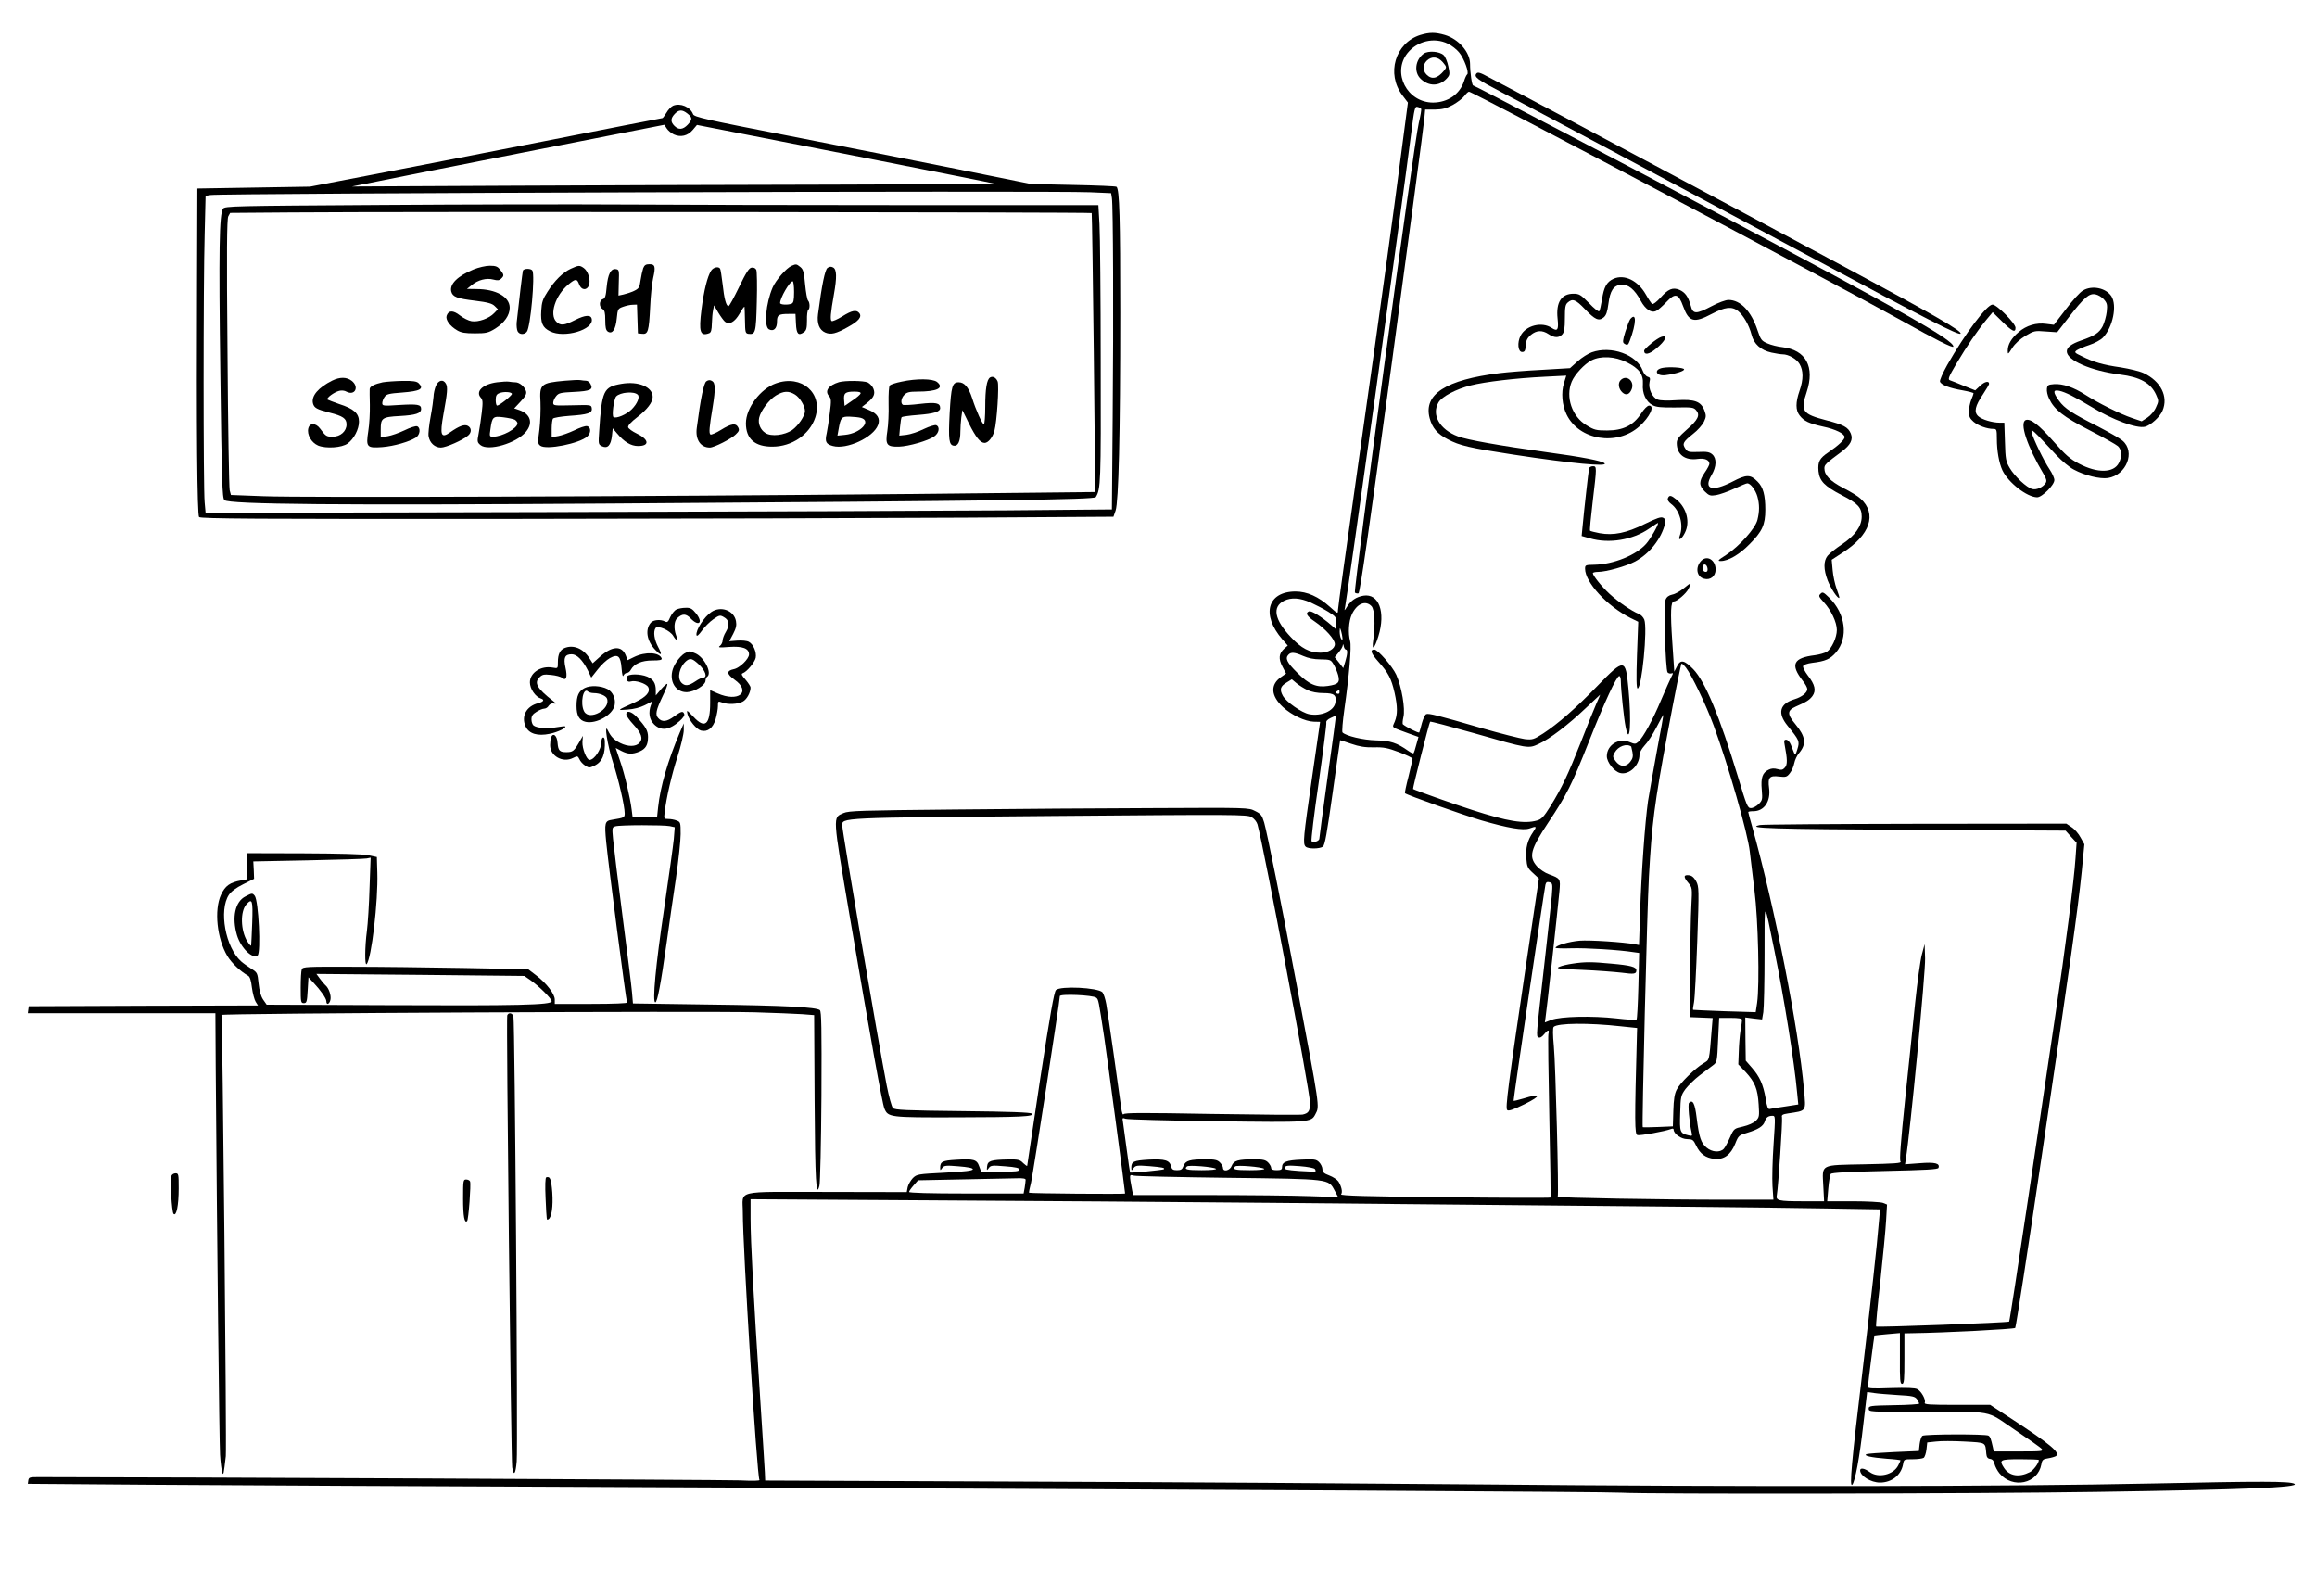 <?xml version="1.0" standalone="no"?>
<!DOCTYPE svg PUBLIC "-//W3C//DTD SVG 20010904//EN"
 "http://www.w3.org/TR/2001/REC-SVG-20010904/DTD/svg10.dtd">
<svg version="1.0" xmlns="http://www.w3.org/2000/svg"
 width="1491pt" height="1027pt" viewBox="0 0 1491 1027"
 preserveAspectRatio="xMidYMid meet">

<g transform="translate(0,1027) scale(0.1,-0.1)"
fill="#000000" stroke="none">
<path d="M9140 10045 c-162 -51 -221 -250 -115 -389 l35 -46 -45 -342 c-52
-400 -109 -816 -280 -2021 -69 -483 -125 -889 -125 -903 0 -25 -2 -24 -51 20
-74 67 -148 100 -223 100 -181 -1 -221 -150 -84 -308 l35 -40 -23 -20 c-35
-32 -38 -65 -11 -116 l23 -44 -30 -21 c-73 -49 -69 -122 10 -195 55 -51 142
-92 198 -94 l41 -1 -52 -360 c-56 -386 -60 -424 -41 -443 16 -16 90 -15 111 0
13 10 26 86 63 348 26 184 47 336 48 337 0 1 33 -10 71 -23 52 -18 89 -24 146
-23 63 2 90 -4 162 -31 48 -18 87 -37 87 -42 0 -5 -12 -56 -26 -114 -15 -57
-25 -106 -23 -108 12 -12 380 -142 492 -175 173 -50 267 -66 309 -52 47 17 49
14 23 -24 -36 -53 -48 -100 -43 -168 4 -54 8 -63 43 -95 l38 -35 -77 -516
c-123 -830 -140 -961 -127 -974 8 -8 36 1 112 38 111 55 107 72 -9 36 -34 -10
-62 -17 -62 -14 0 22 196 1348 205 1390 4 16 10 20 26 16 20 -6 21 -10 15 -87
-4 -45 -25 -238 -47 -431 -55 -485 -54 -471 -39 -480 9 -5 21 1 35 18 26 33
37 34 29 3 -3 -13 0 -254 6 -536 6 -281 10 -514 7 -516 -3 -3 -309 -2 -681 2
-505 5 -673 10 -666 19 11 13 3 50 -17 82 -8 12 -35 30 -59 39 -35 13 -44 22
-44 40 0 13 -10 34 -21 45 -19 19 -30 21 -114 17 -97 -4 -125 -15 -125 -49 0
-15 -7 -19 -35 -19 -24 0 -35 5 -35 15 0 8 -9 24 -20 35 -16 16 -33 20 -89 20
-104 0 -132 -8 -145 -42 -11 -31 -56 -41 -56 -13 0 8 -9 24 -20 35 -16 16 -33
20 -89 20 -104 0 -132 -8 -145 -42 -8 -23 -16 -28 -42 -28 -26 0 -33 5 -38 25
-10 39 -39 48 -144 43 -98 -6 -112 -12 -112 -53 1 -19 1 -20 15 -1 13 17 23
18 102 12 83 -7 102 -11 92 -20 -5 -5 -213 -25 -217 -21 -1 1 -11 69 -22 151
-11 82 -22 161 -24 176 -5 25 -3 26 17 19 13 -5 276 -12 585 -16 610 -8 609
-8 637 46 27 52 31 27 -125 854 -95 505 -185 951 -205 1022 -14 46 -21 56 -58
74 -42 22 -44 22 -647 19 -333 -1 -911 -5 -1285 -9 -604 -6 -684 -8 -717 -23
-70 -31 -72 -4 41 -670 134 -785 208 -1196 222 -1231 24 -57 33 -58 462 -57
414 1 506 5 487 24 -8 8 -148 13 -445 16 -368 4 -437 7 -449 20 -8 8 -26 74
-40 145 -53 273 -286 1637 -286 1672 0 52 -35 51 1335 62 1203 10 1270 10
1299 -7 17 -10 33 -30 38 -47 42 -152 338 -1719 338 -1791 0 -53 -8 -67 -47
-76 -12 -3 -275 -1 -584 4 -446 8 -563 8 -569 -2 -5 -7 -11 10 -15 41 -19 144
-86 611 -96 667 -6 35 -18 69 -25 77 -31 30 -271 42 -299 14 -12 -12 -38 -160
-101 -569 -46 -304 -84 -557 -84 -561 0 -5 -11 3 -25 16 -21 22 -32 25 -97 24
-112 -2 -132 -9 -136 -44 -3 -28 -2 -29 11 -11 12 17 22 18 105 11 69 -5 92
-11 92 -21 0 -11 -24 -14 -123 -14 l-123 0 -13 35 c-15 44 -36 49 -148 42 -88
-5 -103 -12 -103 -51 0 -19 1 -19 13 -2 12 16 23 18 105 11 62 -5 92 -11 92
-19 0 -9 -50 -15 -180 -22 -175 -9 -180 -10 -206 -35 -14 -15 -29 -41 -33 -58
l-6 -32 -517 1 c-601 0 -538 16 -538 -132 0 -228 91 -1696 107 -1721 4 -6 -40
-7 -128 -3 -96 4 -3681 21 -4514 21 -54 0 -60 -2 -63 -21 l-3 -22 793 -6 c436
-3 1893 -11 3238 -16 3740 -16 6125 -29 6225 -35 158 -10 2313 -7 3055 5 958
14 1314 29 1275 52 -29 17 -210 17 -910 2 -948 -20 -2648 -22 -4330 -6 -671 6
-1981 15 -2910 18 l-1691 7 -2 51 c-1 28 -16 256 -32 506 -41 622 -60 982 -60
1129 l0 124 1143 -7 c628 -3 1621 -11 2207 -16 2592 -24 3207 -30 3552 -36
l366 -6 -5 -57 c-16 -192 -52 -513 -108 -986 -70 -581 -85 -747 -66 -729 18
17 48 176 72 393 l24 203 45 -6 c25 -4 94 -9 153 -13 94 -5 110 -9 123 -27 7
-11 14 -24 14 -28 0 -4 -73 -9 -162 -10 -155 -3 -163 -4 -163 -23 0 -20 7 -20
325 -20 496 0 422 14 613 -114 89 -60 169 -116 176 -125 12 -15 -1 -16 -148
-16 l-161 0 -6 28 c-12 54 -17 67 -28 74 -16 11 -408 10 -425 -1 -7 -5 -15
-29 -18 -53 l-5 -45 -160 -7 c-88 -4 -167 -10 -176 -13 -25 -10 28 -22 131
-30 48 -3 87 -8 87 -10 0 -2 -7 -17 -15 -33 -31 -61 -129 -83 -184 -42 -33 24
-61 29 -61 10 1 -36 69 -78 128 -78 75 0 135 47 148 116 6 34 6 34 63 34 31 0
62 4 70 9 7 5 15 29 18 54 l5 45 56 6 c30 4 113 4 184 0 141 -8 133 -3 140
-79 2 -22 9 -31 25 -33 15 -2 24 -13 28 -33 4 -16 18 -43 32 -60 85 -101 246
-67 269 57 5 30 11 35 44 40 20 3 43 10 50 14 32 20 -35 76 -284 239 l-139 91
-213 0 c-180 0 -213 2 -208 14 8 20 -22 73 -48 87 -15 8 -67 10 -170 7 -107
-4 -148 -3 -148 6 0 19 40 329 42 332 2 1 39 5 84 9 l80 7 0 -163 c-1 -139 1
-164 14 -164 13 0 15 25 15 163 l0 162 50 1 c212 3 656 26 663 34 5 6 82 505
171 1109 184 1242 231 1575 257 1827 l17 176 -24 43 c-13 25 -39 55 -58 67
l-34 23 -971 -1 c-534 -1 -984 -4 -1001 -8 -96 -21 70 -26 988 -31 l979 -5 35
-39 36 -39 -7 -99 c-9 -140 -65 -578 -131 -1018 -30 -206 -108 -731 -173
-1167 -65 -436 -120 -794 -123 -797 -6 -7 -850 -38 -856 -32 -3 3 9 134 27
291 17 158 34 334 37 391 l6 103 -27 11 c-15 5 -102 10 -193 10 l-165 0 7 82
c4 46 11 88 16 94 6 8 118 14 349 19 265 6 340 10 344 20 11 29 -21 38 -120
30 l-95 -7 5 34 c27 162 127 1200 124 1291 l-3 92 -18 -68 c-10 -38 -29 -177
-43 -310 -13 -133 -43 -415 -65 -626 -28 -270 -37 -387 -29 -396 8 -10 -38
-13 -231 -17 -292 -6 -273 4 -266 -141 l5 -97 -131 0 c-167 0 -181 4 -173 42
9 46 38 480 33 499 -4 14 4 19 37 24 124 19 117 9 105 151 -36 404 -188 1173
-334 1695 -14 49 -25 90 -25 93 0 4 15 6 33 6 70 0 113 64 101 150 -9 67 3 81
65 73 43 -5 50 -3 69 22 12 15 24 43 28 64 4 20 17 49 30 64 50 59 44 106 -22
186 -55 66 -54 89 1 114 71 31 88 42 108 68 25 35 17 73 -30 133 -19 25 -33
52 -30 60 3 8 27 17 59 21 85 10 115 24 152 66 82 96 63 250 -44 354 -36 35
-42 38 -55 24 -14 -13 -11 -19 21 -54 47 -51 84 -129 84 -179 0 -48 -33 -119
-64 -140 -13 -8 -48 -18 -77 -22 -140 -17 -160 -60 -78 -165 16 -20 29 -44 29
-53 0 -23 -35 -51 -81 -65 -97 -29 -113 -89 -46 -171 76 -94 79 -100 63 -151
-11 -37 -15 -41 -21 -24 -4 11 -14 35 -21 53 -7 18 -20 32 -30 32 -13 0 -15
-6 -10 -32 18 -94 19 -128 2 -147 -14 -16 -23 -17 -48 -10 -21 6 -40 5 -57 -4
-40 -19 -51 -53 -44 -129 5 -62 4 -68 -20 -92 -14 -14 -37 -26 -50 -26 -21 0
-27 14 -84 204 -118 389 -210 610 -287 690 -58 59 -82 64 -104 19 l-18 -35
-13 194 c-13 191 -10 258 11 258 19 0 78 50 93 80 23 44 19 45 -28 6 -24 -20
-58 -39 -76 -42 -22 -5 -36 -15 -43 -33 -13 -33 -1 -450 13 -468 6 -6 17 -9
25 -6 12 4 12 1 -1 -23 -8 -16 -38 -83 -66 -149 -53 -127 -114 -238 -146 -268
-18 -16 -23 -16 -57 -2 -69 29 -146 -19 -146 -91 0 -39 47 -98 85 -108 58 -15
125 48 125 117 0 14 14 39 33 60 19 19 53 71 76 116 23 45 43 81 45 81 1 0
-17 -102 -41 -227 -23 -126 -49 -273 -58 -328 -19 -134 -43 -462 -51 -718 l-7
-208 -26 5 c-74 14 -292 28 -356 23 -69 -6 -155 -31 -155 -46 0 -3 46 -5 102
-3 93 3 306 -10 400 -25 l36 -5 -5 -212 c-3 -116 -8 -214 -12 -217 -3 -4 -62
0 -131 8 -153 17 -357 13 -417 -10 l-42 -16 4 27 c6 30 80 708 90 818 7 79 7
81 -67 108 -26 9 -61 33 -78 52 -54 62 -42 107 73 281 119 178 152 244 262
522 99 251 178 421 195 421 6 0 10 -15 10 -32 1 -61 20 -243 31 -296 27 -131
39 28 18 248 -18 194 -26 195 -197 19 -142 -147 -256 -246 -352 -309 -61 -39
-68 -41 -118 -36 -29 4 -153 35 -275 70 -293 85 -342 97 -359 91 -8 -3 -20
-29 -28 -58 -7 -29 -15 -55 -17 -60 -4 -6 -82 33 -105 52 -4 3 -2 25 3 47 13
52 -11 194 -46 272 -25 54 -118 162 -141 162 -30 0 -22 -24 26 -78 64 -71 83
-108 104 -199 20 -90 20 -140 1 -187 -17 -41 -28 -32 91 -76 l62 -22 -14 -50
c-7 -28 -15 -52 -18 -55 -3 -3 -17 4 -33 15 -75 53 -116 66 -208 68 -83 2
-193 28 -216 51 -4 5 1 71 12 148 31 217 47 406 37 440 -14 50 -9 128 11 171
32 70 89 94 127 53 20 -22 25 -118 11 -217 -11 -73 7 -60 33 24 48 156 3 277
-96 261 -46 -8 -80 -30 -105 -70 -18 -29 -19 -29 -14 -7 16 75 373 2630 426
3051 20 161 24 176 41 171 10 -2 20 -8 23 -12 3 -4 -4 -45 -15 -91 -31 -126
-422 -3011 -411 -3022 5 -5 16 -7 23 -5 10 4 68 411 216 1494 111 819 204
1518 207 1554 l6 65 62 0 c49 1 73 7 116 30 30 17 63 42 74 57 12 16 25 28 30
28 24 0 2337 -1224 2784 -1473 220 -123 333 -180 333 -167 0 42 -314 220
-1490 843 -644 341 -1592 837 -1600 837 -8 0 -20 84 -20 138 0 76 -73 160
-162 187 -62 18 -98 18 -158 0z m177 -56 c24 -11 57 -37 73 -57 32 -39 66
-132 51 -141 -4 -3 -14 -23 -20 -44 -28 -84 -104 -136 -199 -137 -167 0 -266
191 -165 318 62 78 172 104 260 61z m-883 -3596 c33 -15 85 -42 114 -60 49
-31 52 -35 52 -74 l0 -41 -34 30 c-60 52 -127 94 -142 88 -26 -10 -15 -31 36
-65 70 -48 130 -115 130 -146 0 -30 -42 -55 -93 -55 -69 0 -123 28 -190 100
-106 112 -122 195 -44 234 47 23 102 19 171 -11z m205 -228 c1 -16 -1 -17 -9
-5 -5 8 -9 29 -9 45 1 29 1 29 9 5 4 -14 8 -34 9 -45z m22 -75 c12 0 11 -27
-4 -77 l-13 -42 -27 35 -28 35 25 30 c14 17 27 38 27 47 1 10 3 8 6 -5 2 -13
9 -23 14 -23z m-275 -41 c32 -14 69 -22 112 -22 61 -1 66 -2 83 -31 11 -17 24
-49 30 -70 13 -48 1 -60 -66 -70 -73 -11 -121 9 -197 85 -67 66 -80 93 -56
117 17 17 39 15 94 -9z m2463 -75 c37 -48 129 -238 179 -374 93 -253 219 -691
232 -810 5 -41 18 -154 30 -250 24 -188 34 -605 17 -724 l-9 -59 -200 6 c-110
4 -202 8 -203 9 -2 2 1 23 6 48 5 25 14 202 21 394 12 338 11 349 -7 385 -15
26 -28 37 -47 39 -35 4 -36 -11 -3 -50 25 -30 25 -32 19 -147 -4 -64 -7 -251
-8 -416 l-1 -300 73 -3 73 -3 -6 -72 c-17 -211 -13 -194 -53 -219 -55 -33
-152 -128 -172 -169 -14 -26 -20 -63 -22 -136 l-3 -101 -95 -4 c-52 -2 -97 -3
-99 -1 -6 4 28 1410 40 1613 19 339 35 467 120 923 46 246 86 447 90 447 4 0
17 -12 28 -26z m-2434 -145 c25 -12 64 -19 102 -19 70 0 85 -13 76 -63 -10
-52 -90 -87 -167 -73 -49 9 -149 79 -171 119 -22 41 -16 61 26 86 l32 20 31
-26 c17 -14 49 -34 71 -44z m205 -14 c0 -9 -6 -12 -16 -8 -13 5 -13 7 -2 14
17 11 18 11 18 -6z m1653 -72 c-14 -32 -59 -142 -99 -246 -84 -213 -124 -297
-197 -415 -43 -69 -58 -84 -87 -92 -81 -23 -190 -5 -413 67 -120 38 -377 130
-384 136 -3 4 104 428 110 433 3 3 130 -31 283 -74 352 -101 349 -100 416 -69
69 31 191 124 303 231 50 47 91 85 92 86 1 0 -10 -26 -24 -57z m-1729 -468
c-30 -215 -54 -395 -54 -402 0 -15 -39 -28 -50 -16 -4 4 16 175 46 378 29 204
51 377 49 385 -3 9 8 21 28 30 18 9 33 15 34 15 1 0 -23 -176 -53 -390z m1953
191 c0 0 4 -17 8 -36 5 -28 2 -41 -15 -63 -28 -35 -65 -33 -94 6 -19 26 -19
30 -5 55 22 40 77 60 106 38z m922 -1316 c62 -305 127 -708 146 -916 l7 -71
-84 -13 c-45 -6 -90 -14 -99 -16 -12 -3 -18 11 -27 68 -16 90 -38 140 -89 198
l-39 45 -2 139 -1 139 54 -7 54 -6 8 47 c4 27 8 194 8 372 0 364 -5 362 64 21z
m-4365 -300 c15 -11 15 -14 52 -257 20 -134 134 -987 134 -1003 0 -5 -612 0
-618 5 -2 1 4 31 13 66 13 57 185 1167 185 1199 0 16 214 7 234 -10z m4156
-142 c0 -7 -4 -39 -10 -71 -5 -32 -10 -93 -11 -137 l-3 -79 47 -49 c60 -65 78
-109 84 -209 5 -76 4 -83 -18 -105 -14 -14 -48 -29 -82 -37 -58 -13 -59 -13
-84 -69 -14 -32 -32 -65 -40 -74 -24 -26 -76 -23 -112 8 -35 30 -47 64 -63
192 -11 92 -25 119 -49 95 -8 -8 1 -123 17 -192 5 -21 3 -23 -23 -16 -52 13
-55 20 -51 141 3 107 4 114 34 156 18 23 58 63 91 88 33 25 71 54 86 65 26 19
27 24 33 163 l7 142 73 0 c53 0 74 -4 74 -12z m-780 -42 l105 -11 -1 -30 c-16
-586 -15 -653 3 -659 17 -5 178 24 216 39 10 4 17 3 17 -4 0 -27 49 -61 87
-61 35 -1 40 -4 58 -42 25 -53 61 -79 116 -85 62 -7 106 25 135 97 21 53 24
55 78 71 70 21 102 42 112 71 8 27 22 38 49 38 20 0 20 -2 8 -182 -7 -101 -10
-222 -7 -270 l6 -88 -304 0 c-415 0 -1088 12 -1084 19 8 12 -14 860 -25 970
-7 75 -7 117 -1 123 25 25 226 27 432 4z m-2605 -917 c5 -5 -30 -9 -93 -9 -95
0 -114 5 -94 24 9 11 174 -3 187 -15z m310 0 c5 -5 -30 -9 -93 -9 -95 0 -114
5 -94 24 9 11 174 -3 187 -15z m327 -2 c4 -6 5 -13 3 -15 -2 -2 -49 -1 -104 3
-83 6 -99 10 -94 22 5 13 20 15 97 9 51 -4 94 -12 98 -19z m-557 -56 c658 -8
643 -7 683 -81 l23 -43 -182 6 c-100 4 -397 7 -660 7 l-477 0 -6 28 c-20 108
-20 105 11 97 15 -4 289 -10 608 -14z m-1305 -13 c0 -7 -3 -30 -6 -50 l-7 -38
-368 0 c-235 0 -369 4 -369 10 0 5 13 24 29 42 l29 33 294 6 c161 3 317 6 346
7 36 1 52 -2 52 -10z m6520 -1803 c0 -20 -35 -67 -58 -78 -69 -35 -131 -25
-165 26 -35 53 -28 57 103 57 66 0 120 -2 120 -5z"/>
<path d="M9162 9925 c-55 -40 -65 -120 -19 -163 52 -49 119 -48 166 2 21 23
22 28 11 79 -6 30 -20 63 -30 72 -27 25 -99 30 -128 10z m123 -56 c25 -30 25
-32 8 -53 -43 -52 -79 -60 -113 -26 -26 26 -25 64 2 90 32 30 71 26 103 -11z"/>
<path d="M9501 9797 c-18 -22 5 -39 164 -122 205 -107 1040 -552 1995 -1063
744 -399 944 -501 956 -489 15 14 -178 125 -736 424 -687 369 -1895 1013
-2095 1118 -71 37 -162 85 -201 106 -58 32 -74 37 -83 26z"/>
<path d="M4332 9590 c-12 -5 -32 -25 -43 -45 -12 -19 -23 -35 -26 -35 -3 0
-348 -67 -767 -150 -418 -82 -927 -181 -1131 -220 l-370 -71 -362 -6 -363 -6
-2 -606 c-4 -944 1 -1492 13 -1508 10 -11 356 -13 1988 -12 1087 1 2408 5
2936 8 l960 6 14 40 c19 58 30 482 30 1270 0 611 -5 794 -24 813 -4 4 -129 9
-278 12 l-272 6 -475 96 c-261 52 -749 149 -1084 214 -539 105 -609 121 -616
139 -18 47 -81 74 -128 55z m92 -51 c32 -26 33 -37 1 -72 -31 -32 -58 -34 -85
-7 -26 26 -25 48 2 77 27 28 48 29 82 2z m-88 -134 c44 -20 89 -10 122 29 l27
32 951 -186 c523 -103 957 -189 965 -192 7 -2 -459 -5 -1036 -6 -578 -1 -1511
-4 -2075 -7 l-1025 -5 180 36 c99 20 551 110 1005 199 l825 162 15 -23 c8 -13
29 -31 46 -39z m2677 -372 l137 -6 5 -31 c8 -48 11 -758 5 -1412 l-5 -592
-680 -6 c-374 -3 -1686 -8 -2916 -11 l-2236 -5 -6 67 c-9 89 -9 1409 0 1725
l6 248 31 5 c73 12 5430 29 5659 18z"/>
<path d="M2447 8951 c-948 -6 -999 -7 -1012 -24 -24 -34 -28 -265 -17 -1066 9
-691 12 -796 26 -809 28 -28 745 -34 2496 -22 2508 17 3101 25 3111 41 32 50
34 93 32 864 0 424 -4 825 -8 893 l-7 122 -1227 0 c-675 0 -1491 2 -1812 4
-321 2 -1033 1 -1582 -3z m4578 -52 c4 -5 25 -1789 21 -1795 -1 0 -552 -6
-1226 -13 -1674 -16 -3870 -24 -4124 -14 l-210 8 -8 30 c-4 17 -11 415 -14
885 -6 654 -4 860 5 878 l12 22 387 3 c715 6 5150 2 5157 -4z"/>
<path d="M4139 8544 c-5 -15 -13 -50 -17 -78 -6 -46 -11 -53 -42 -68 -19 -9
-50 -19 -68 -23 l-32 -7 2 84 c3 79 2 83 -19 86 -32 5 -51 -32 -59 -115 -5
-58 -10 -74 -25 -78 -24 -8 -25 -51 -1 -64 13 -8 17 -23 17 -72 0 -47 4 -64
17 -73 29 -18 50 14 57 85 6 60 7 63 41 75 19 7 47 13 62 13 l27 1 3 -92 3
-93 27 -3 c38 -4 44 15 52 173 3 72 12 155 19 185 17 74 13 90 -24 90 -23 0
-32 -6 -40 -26z"/>
<path d="M5095 8560 c-34 -14 -103 -93 -123 -140 -44 -102 -57 -251 -24 -269
30 -16 52 5 52 48 0 44 10 51 75 51 l44 0 3 -62 c3 -68 16 -81 52 -55 15 11
19 26 19 76 -1 33 3 64 8 67 12 7 11 48 -1 60 -6 6 -14 53 -19 104 -7 79 -12
97 -31 112 -25 20 -27 20 -55 8z m15 -169 c0 -54 -4 -70 -16 -75 -25 -10 -74
-7 -74 4 0 33 62 140 81 140 5 0 9 -31 9 -69z"/>
<path d="M3047 8536 c-102 -42 -155 -94 -143 -142 9 -34 36 -45 154 -59 81
-10 109 -18 125 -34 l21 -21 -24 -25 c-32 -34 -101 -59 -145 -52 -20 3 -53 20
-75 37 -44 35 -74 34 -86 -2 -8 -26 21 -66 67 -93 26 -16 52 -20 115 -20 72 0
86 3 130 30 60 38 94 86 94 135 0 70 -88 120 -214 120 l-61 1 30 24 c41 34 96
48 140 36 27 -7 38 -6 50 6 20 19 19 25 -6 57 -17 21 -28 26 -67 26 -26 0 -73
-11 -105 -24z"/>
<path d="M3674 8541 c-51 -23 -105 -76 -151 -149 -30 -46 -37 -67 -40 -121 -5
-79 8 -109 57 -133 91 -46 281 10 268 79 -5 29 -41 27 -107 -6 -71 -36 -94
-38 -121 -11 -46 46 -6 170 77 239 47 39 56 39 70 1 14 -38 49 -41 63 -6 12
33 -5 91 -33 111 -27 19 -33 19 -83 -4z"/>
<path d="M5325 8546 c-16 -12 -36 -106 -61 -298 -8 -60 9 -102 47 -118 36 -15
68 -8 146 36 69 38 92 66 72 90 -18 22 -47 17 -109 -22 -32 -20 -63 -33 -68
-30 -11 7 -7 51 14 170 20 111 19 163 -5 175 -13 7 -23 6 -36 -3z"/>
<path d="M4576 8528 c-24 -38 -46 -126 -62 -250 -18 -144 -9 -174 50 -152 12
5 16 21 17 63 1 31 4 69 8 86 l6 30 27 -46 c15 -25 34 -51 42 -58 28 -24 64
-4 96 52 16 28 30 48 31 42 1 -5 2 -46 3 -90 1 -72 3 -80 21 -83 47 -6 50 6
55 205 3 103 1 196 -3 206 -5 11 -17 17 -30 15 -17 -2 -35 -30 -81 -125 -33
-68 -63 -123 -68 -123 -15 0 -28 48 -38 142 -6 50 -13 95 -16 99 -10 17 -44 9
-58 -13z"/>
<path d="M3365 8528 c-3 -11 -25 -192 -40 -332 -2 -22 1 -48 6 -58 12 -22 42
-23 59 -3 24 29 54 364 36 394 -10 15 -56 14 -61 -1z"/>
<path d="M6371 7841 c-21 -13 -31 -74 -31 -188 0 -62 -4 -113 -9 -113 -10 0
-51 91 -75 167 -23 71 -50 103 -87 103 -41 0 -48 -25 -58 -199 -9 -171 -4
-205 27 -209 27 -4 42 29 42 92 0 24 3 64 6 90 l7 47 43 -88 c43 -86 72 -123
100 -123 23 0 52 36 63 77 16 58 31 291 21 318 -10 25 -31 37 -49 26z"/>
<path d="M2138 7821 c-90 -45 -136 -99 -124 -147 8 -29 24 -38 106 -59 87 -22
110 -38 110 -76 0 -44 -39 -79 -89 -79 -41 0 -44 2 -82 53 -27 36 -66 37 -75
1 -10 -40 19 -92 63 -111 51 -21 153 -14 190 13 41 30 73 92 73 141 0 53 -33
83 -127 113 -37 13 -71 26 -76 29 -9 9 43 48 76 56 14 4 35 2 46 -5 55 -29 84
30 35 69 -33 26 -77 26 -126 2z"/>
<path d="M3635 7820 c-155 -14 -164 -22 -157 -138 2 -48 -1 -128 -7 -177 -11
-83 -11 -90 6 -103 38 -29 253 14 303 60 25 23 23 61 -3 66 -11 2 -47 -10 -81
-27 -34 -16 -81 -33 -104 -37 l-42 -7 0 54 c0 30 4 59 8 65 4 6 51 14 104 18
121 8 151 18 146 49 -3 22 -5 22 -125 19 -117 -3 -123 -2 -123 16 0 11 8 30
19 43 16 20 29 23 114 27 105 5 127 15 107 51 -6 12 -18 21 -28 21 -9 0 -26 2
-37 4 -11 2 -56 0 -100 -4z"/>
<path d="M4545 7816 c-16 -12 -36 -106 -61 -298 -11 -76 24 -128 84 -128 27 0
140 57 167 85 21 20 24 28 15 45 -15 29 -44 25 -110 -16 -32 -20 -63 -33 -68
-30 -11 7 -8 45 14 176 19 118 18 157 -5 169 -13 7 -23 6 -36 -3z"/>
<path d="M5801 7814 c-36 -7 -69 -18 -75 -24 -6 -6 -9 -52 -8 -118 2 -59 -2
-138 -8 -176 -14 -88 -4 -102 75 -100 63 2 188 38 227 66 31 21 38 62 12 72
-8 3 -45 -8 -80 -25 -36 -18 -86 -34 -111 -37 l-46 -5 5 57 c3 31 7 59 11 62
3 3 50 10 105 14 101 8 142 20 142 44 0 33 -26 39 -130 27 -55 -7 -105 -9
-110 -6 -16 10 -11 44 10 65 16 16 33 20 83 20 127 0 175 23 127 62 -27 22
-134 23 -229 2z"/>
<path d="M2463 7810 c-51 -11 -83 -26 -84 -43 -1 -7 0 -53 1 -103 1 -50 -3
-125 -10 -168 -16 -104 -10 -110 90 -103 75 6 173 34 217 62 27 18 31 63 7 72
-9 3 -45 -8 -81 -26 -36 -17 -84 -34 -109 -38 l-44 -6 0 50 c0 73 9 80 122 86
104 6 138 17 138 46 0 28 -22 32 -141 25 -103 -7 -109 -6 -109 12 0 11 7 29
15 40 12 18 29 22 112 28 118 9 144 24 107 60 -12 12 -36 16 -102 15 -48 -1
-106 -5 -129 -9z"/>
<path d="M2804 7785 c-7 -19 -14 -49 -14 -67 -1 -18 -9 -77 -19 -130 -10 -54
-16 -110 -13 -125 7 -43 40 -73 79 -73 33 0 142 48 176 78 23 20 22 49 -3 62
-21 11 -55 -1 -112 -41 -60 -43 -69 -21 -44 117 25 136 28 172 16 194 -17 32
-49 25 -66 -15z"/>
<path d="M3198 7810 c-91 -12 -140 -59 -104 -99 13 -14 14 -29 6 -97 -5 -43
-14 -104 -20 -134 -10 -52 -9 -56 12 -74 51 -41 230 11 292 85 48 57 30 115
-42 140 l-33 11 41 44 c32 34 40 50 35 67 -9 29 -42 57 -69 57 -11 0 -30 2
-41 4 -11 2 -46 0 -77 -4z m96 -75 c0 -11 -81 -75 -95 -75 -5 0 -9 16 -9 35 0
28 5 38 23 45 28 12 82 8 81 -5z m19 -166 c9 -6 17 -16 17 -23 0 -32 -97 -86
-157 -86 -23 0 -24 2 -17 48 11 80 17 85 82 77 32 -4 65 -11 75 -16z"/>
<path d="M4993 7803 c-100 -35 -193 -159 -193 -257 0 -100 58 -151 171 -150
125 0 239 78 275 187 52 157 -88 279 -253 220z m123 -72 c31 -19 64 -74 64
-106 0 -31 -43 -94 -82 -122 -50 -34 -135 -44 -173 -19 -32 21 -48 60 -40 97
10 46 64 117 108 144 50 30 82 31 123 6z"/>
<path d="M5399 7811 c-68 -21 -94 -57 -64 -90 14 -16 15 -29 5 -107 -6 -49
-15 -108 -20 -131 -13 -56 -5 -71 40 -83 89 -24 260 55 290 135 16 41 -3 73
-57 96 l-47 20 32 25 c46 36 56 60 42 94 -6 15 -23 32 -36 39 -28 12 -145 13
-185 2z m139 -73 c-2 -7 -26 -28 -54 -46 l-49 -34 -3 37 c-4 45 7 55 66 55 30
0 42 -4 40 -12z m2 -157 c71 -20 -3 -99 -101 -109 l-50 -5 7 39 c14 79 19 84
71 83 27 -1 59 -4 73 -8z"/>
<path d="M3999 7800 c-115 -20 -126 -41 -143 -303 -6 -86 -6 -87 19 -99 35
-16 56 6 63 68 l5 48 27 -32 c47 -56 90 -82 136 -82 76 0 71 42 -8 80 -29 14
-54 32 -56 41 -2 11 20 35 58 64 65 50 100 96 100 131 0 64 -92 103 -201 84z
m105 -70 c15 -15 -3 -58 -39 -94 -33 -33 -98 -61 -117 -50 -12 7 2 116 17 133
26 27 115 35 139 11z"/>
<path d="M10383 8476 c-44 -20 -62 -53 -74 -133 -6 -37 -14 -72 -18 -76 -5 -4
-34 19 -66 53 -53 54 -63 60 -100 60 -77 0 -113 -55 -102 -159 8 -74 0 -86
-38 -61 -63 42 -166 16 -200 -50 -23 -44 -17 -105 10 -105 16 0 21 8 23 42 2
32 10 48 33 68 37 30 73 32 114 5 37 -25 67 -25 88 -2 13 14 17 39 17 104 0
70 3 88 18 101 31 28 52 20 111 -42 65 -68 89 -79 120 -54 17 14 24 35 31 87
11 86 33 120 83 124 44 4 86 -30 125 -103 31 -57 70 -82 101 -65 11 5 40 31
64 56 57 61 78 56 108 -27 37 -101 69 -110 184 -49 86 45 129 50 169 19 34
-27 72 -92 87 -152 15 -61 60 -101 129 -116 28 -6 60 -11 71 -11 38 0 89 -29
109 -62 25 -42 26 -99 0 -173 -26 -75 -26 -125 1 -159 28 -36 60 -51 150 -71
81 -17 139 -46 139 -68 0 -16 -40 -54 -102 -96 -60 -40 -71 -62 -66 -123 7
-64 38 -96 151 -155 103 -53 127 -79 127 -137 0 -63 -43 -123 -129 -180 -39
-26 -80 -59 -91 -73 -26 -33 -26 -87 1 -158 19 -50 66 -121 75 -112 2 2 -6 27
-17 57 -11 30 -23 84 -26 121 l-6 67 69 45 c179 114 224 250 117 348 -15 15
-66 46 -112 69 -85 45 -121 82 -121 127 0 22 10 32 110 106 58 43 76 78 60
117 -17 41 -47 57 -156 85 -157 41 -169 59 -128 182 54 163 -5 271 -156 289
-30 3 -74 14 -96 24 -38 16 -44 24 -64 84 -41 124 -110 196 -187 196 -18 0
-65 -17 -108 -40 -101 -53 -121 -53 -135 3 -16 58 -36 86 -73 102 -43 18 -73
5 -123 -52 -23 -25 -46 -43 -52 -39 -5 3 -24 31 -41 61 -51 90 -138 132 -208
101z"/>
<path d="M13403 8400 c-18 -10 -67 -64 -109 -120 l-77 -100 -49 6 c-64 9 -128
-10 -178 -53 -47 -40 -70 -80 -70 -119 0 -26 2 -26 29 17 18 28 49 56 85 78
54 32 60 34 130 28 l74 -5 76 98 c97 125 130 154 170 146 17 -3 42 -18 55 -33
20 -23 23 -34 18 -79 -3 -28 -15 -70 -26 -93 -23 -43 -50 -61 -139 -92 -63
-22 -92 -44 -92 -70 0 -58 156 -125 342 -149 130 -16 199 -55 233 -131 17 -38
17 -41 -1 -80 -10 -24 -34 -52 -55 -66 l-37 -24 -62 21 c-77 26 -217 96 -300
149 -76 49 -146 73 -202 69 -38 -3 -43 -6 -46 -30 -2 -15 4 -43 14 -63 33 -71
92 -117 261 -204 88 -45 171 -92 182 -102 25 -23 27 -68 6 -108 -33 -65 -138
-67 -256 -5 -59 31 -87 56 -165 144 -95 108 -148 148 -178 137 -42 -16 8 -168
116 -350 17 -29 20 -42 12 -55 -17 -27 -58 -46 -86 -39 -36 9 -114 82 -145
135 -25 42 -28 57 -31 169 l-4 123 -30 0 c-47 0 -115 20 -138 42 -29 27 -20
66 31 141 21 32 39 62 39 67 0 21 -28 15 -57 -12 l-32 -30 -73 29 c-40 17 -81
33 -90 36 -15 5 -9 21 43 109 68 114 132 208 192 281 l40 48 61 -60 c65 -64
86 -74 86 -40 0 28 -120 149 -148 149 -36 0 -176 -186 -291 -388 -29 -52 -50
-99 -47 -108 8 -21 62 -42 146 -56 38 -7 70 -15 70 -19 0 -4 -7 -23 -15 -42
-8 -20 -15 -54 -15 -76 0 -31 6 -44 30 -65 31 -26 87 -46 128 -46 20 0 22 -4
22 -64 0 -77 14 -156 36 -203 38 -79 158 -172 223 -173 32 0 111 79 111 111 0
13 -14 44 -31 69 -36 53 -106 198 -115 237 -6 30 3 22 161 -148 33 -35 83 -77
111 -91 70 -38 167 -61 218 -54 120 18 179 169 95 240 -17 15 -88 55 -157 91
-170 86 -215 116 -252 166 -40 56 -40 73 3 64 39 -9 95 -37 205 -103 137 -84
293 -141 345 -128 37 9 97 64 113 103 39 91 -11 190 -121 242 -25 12 -92 28
-148 37 -114 16 -178 35 -251 72 -46 22 -49 25 -32 38 11 7 47 23 81 34 34 11
74 33 88 48 64 67 92 207 54 266 -36 54 -126 72 -184 36z"/>
<path d="M10491 8217 c-6 -8 -20 -44 -32 -82 -17 -55 -18 -69 -7 -76 20 -13
25 -11 36 19 42 111 44 187 3 139z"/>
<path d="M10690 8102 c-28 -9 -110 -76 -110 -89 0 -29 32 -24 75 12 63 51 82
93 35 77z"/>
<path d="M10243 8003 c-23 -8 -64 -34 -91 -58 l-49 -44 -184 -11 c-101 -5
-222 -15 -269 -21 -347 -43 -491 -136 -450 -290 17 -63 49 -101 117 -136 75
-40 139 -55 420 -98 380 -58 614 -80 588 -56 -18 16 -147 41 -370 71 -308 43
-511 79 -573 102 -118 44 -172 139 -125 219 22 37 112 85 207 109 91 23 291
47 478 56 l137 7 -15 -49 c-19 -60 -12 -141 17 -201 80 -166 325 -206 469 -76
66 59 101 133 62 133 -11 0 -32 -21 -52 -52 -50 -76 -116 -108 -219 -108 -69
0 -82 3 -131 33 -94 56 -137 182 -96 281 19 46 82 114 127 137 61 31 151 26
227 -12 80 -40 108 -78 104 -141 -5 -59 20 -113 62 -135 24 -13 56 -16 147
-15 104 2 117 1 133 -17 28 -31 14 -62 -59 -125 -53 -47 -65 -63 -65 -87 0
-74 53 -114 136 -102 45 6 74 -7 74 -32 0 -6 -13 -32 -30 -56 -38 -56 -38 -83
0 -121 28 -27 35 -30 73 -24 23 4 75 22 116 41 40 19 79 35 85 35 21 0 53 -43
65 -85 14 -51 14 -95 0 -151 -14 -55 -117 -170 -203 -226 -52 -33 -56 -38 -32
-38 47 0 120 42 184 108 82 82 102 125 102 222 0 94 -14 146 -50 181 -46 47
-71 47 -161 0 -132 -68 -189 -50 -135 42 32 54 34 107 5 133 -17 15 -34 19
-90 16 -63 -2 -70 0 -84 22 -21 31 -14 43 51 95 29 22 59 57 69 77 15 32 15
40 3 73 -22 58 -63 73 -178 66 -59 -4 -106 -3 -123 4 -35 13 -61 71 -52 113 6
24 3 30 -12 34 -11 3 -25 20 -32 39 -37 103 -203 163 -328 118z"/>
<path d="M10700 7903 c-61 -11 -44 -55 18 -47 67 9 123 27 119 38 -4 11 -93
17 -137 9z"/>
<path d="M10429 7824 c-19 -19 -14 -57 12 -80 23 -21 46 -12 59 22 20 52 -34
96 -71 58z"/>
<path d="M10226 7258 c-3 -12 -32 -265 -43 -385 l-5 -52 53 -15 c122 -36 276
-11 382 63 31 22 57 38 57 36 0 -17 -47 -99 -75 -132 -64 -75 -213 -135 -337
-137 -55 -1 -58 -2 -58 -26 1 -88 141 -240 293 -317 l49 -24 -8 -215 c-5 -146
-4 -214 4 -214 27 0 65 387 43 443 -6 15 -22 32 -36 37 -43 16 -134 79 -187
128 -51 47 -108 118 -108 134 0 4 15 8 33 8 53 0 183 37 239 67 94 51 169 146
193 245 5 20 2 29 -12 36 -14 8 -40 -1 -118 -39 -119 -59 -202 -76 -291 -60
-31 6 -59 13 -62 16 -3 3 5 87 17 187 27 226 27 228 1 228 -11 0 -22 -6 -24
-12z"/>
<path d="M10733 7064 c-4 -11 3 -23 21 -37 55 -40 81 -135 56 -202 -15 -40 11
-27 32 16 35 68 13 158 -52 213 -37 30 -48 32 -57 10z"/>
<path d="M10948 6662 c-40 -41 -31 -104 18 -116 40 -11 74 16 74 59 0 61 -54
95 -92 57z m40 -50 c2 -14 -2 -22 -11 -22 -17 0 -26 19 -19 38 7 19 27 9 30
-16z"/>
<path d="M4353 6348 c-13 -6 -30 -28 -40 -49 -13 -31 -19 -36 -34 -28 -28 15
-75 11 -91 -8 -38 -44 -26 -118 29 -175 40 -42 47 -34 18 19 -25 48 -32 97
-17 121 14 21 95 -15 115 -51 21 -35 32 -31 17 7 -15 42 -12 91 8 108 34 31
56 30 87 -2 53 -55 82 -26 33 34 -24 30 -36 36 -66 35 -20 0 -47 -5 -59 -11z"/>
<path d="M4578 6332 c-46 -30 -102 -117 -96 -149 2 -10 14 0 35 29 17 24 50
57 73 73 39 27 44 28 68 14 35 -19 39 -51 13 -95 -12 -19 -21 -45 -21 -56 0
-11 -8 -27 -17 -34 -15 -11 -5 -12 59 -7 86 6 128 -9 128 -48 0 -29 -61 -88
-98 -95 -48 -10 -47 -31 4 -67 112 -79 26 -149 -110 -88 l-46 20 0 -82 c0
-141 -34 -169 -107 -90 -44 46 -46 47 -39 18 10 -40 57 -98 87 -106 43 -11 77
16 94 73 8 28 15 66 15 85 0 31 1 32 26 23 37 -15 101 -12 133 5 26 13 51 58
51 91 0 7 -15 30 -32 50 -26 29 -30 38 -18 42 26 9 77 70 83 99 7 36 -15 88
-44 103 -12 7 -44 10 -74 8 l-52 -4 25 47 c19 37 23 56 18 83 -13 68 -97 99
-158 58z"/>
<path d="M3633 6100 c-29 -12 -43 -40 -43 -90 0 -42 0 -42 -33 -36 -75 14
-147 -32 -147 -95 0 -41 35 -93 71 -104 25 -8 17 -21 -18 -30 -76 -19 -111
-85 -80 -151 22 -46 77 -62 154 -46 52 11 110 38 100 48 -2 2 -28 -1 -58 -6
-56 -11 -125 -5 -146 12 -7 6 -13 23 -13 39 0 22 8 34 33 49 17 11 40 20 49
20 10 0 23 8 29 19 8 11 20 17 33 14 17 -3 16 0 -8 19 -100 78 -120 114 -85
149 19 19 29 21 76 16 30 -3 61 -11 69 -18 28 -23 37 3 23 65 -14 64 -4 86 40
86 33 0 70 -37 103 -102 l23 -48 42 53 c22 29 57 61 77 72 53 29 70 14 76 -66
3 -40 8 -57 12 -46 4 9 14 17 22 17 9 0 20 9 26 21 21 38 70 59 138 59 47 0
63 3 60 13 -14 40 -105 45 -178 9 l-41 -20 -13 33 c-26 62 -88 58 -164 -10
l-48 -43 -22 34 c-40 62 -103 87 -159 64z"/>
<path d="M4414 6070 c-29 -12 -70 -63 -84 -105 -26 -79 18 -151 91 -149 48 2
119 45 119 74 0 10 5 22 10 25 35 22 -18 127 -76 151 -18 8 -35 14 -36 13 -2
0 -12 -4 -24 -9z m86 -78 c40 -39 54 -82 25 -82 -8 0 -31 -11 -51 -25 -43 -29
-66 -31 -88 -9 -31 31 -14 104 32 142 25 19 38 15 82 -26z"/>
<path d="M4034 5915 c-8 -21 5 -37 26 -30 29 9 98 -13 111 -36 16 -31 -11 -63
-83 -97 -123 -56 -120 -53 -49 -48 41 3 80 13 112 29 l48 25 -10 -24 c-18 -49
-11 -94 20 -125 45 -44 98 -38 164 21 22 19 34 37 30 46 -8 20 -18 18 -65 -16
-47 -35 -78 -38 -102 -11 -21 23 -15 50 30 145 19 38 31 72 28 75 -3 3 -21
-12 -40 -34 l-34 -40 0 33 c0 46 -16 71 -55 88 -46 19 -124 19 -131 -1z"/>
<path d="M3763 5843 c-39 -20 -53 -50 -53 -116 0 -62 18 -93 59 -102 68 -15
173 44 186 106 9 41 -11 87 -46 105 -43 22 -109 25 -146 7z m58 -33 c38 0 78
-17 85 -35 26 -68 -113 -146 -147 -83 -27 50 -6 159 25 128 5 -5 22 -10 37
-10z"/>
<path d="M4030 5674 c0 -10 20 -38 45 -65 53 -57 65 -92 40 -119 -23 -26 -74
-26 -124 -1 -41 21 -59 40 -79 80 -27 57 -3 -95 32 -203 36 -110 76 -282 76
-330 0 -27 -3 -28 -81 -41 -47 -7 -50 -19 -38 -144 14 -147 128 -1021 134
-1032 4 -5 -83 -9 -229 -9 l-236 0 0 28 c0 36 -53 105 -120 156 l-51 39 -412
8 c-227 4 -553 8 -725 8 -289 1 -313 0 -320 -16 -4 -10 -7 -63 -7 -118 0 -93
1 -100 20 -100 18 0 21 8 25 83 l5 83 31 -33 c48 -51 84 -103 84 -121 0 -26
19 -20 26 8 7 28 -10 78 -33 96 -7 7 -24 26 -35 42 l-22 30 669 -6 669 -7 35
-24 c56 -38 141 -122 141 -139 0 -24 -214 -29 -1070 -25 l-764 3 -23 33 c-15
23 -24 56 -29 103 -7 69 -8 71 -48 96 -22 14 -52 35 -65 47 -100 90 -144 328
-78 428 14 21 47 46 92 68 l70 35 -2 56 -3 56 353 7 c193 4 363 9 377 12 l25
5 -7 -193 c-3 -106 -11 -231 -17 -278 -14 -106 -14 -228 -2 -214 31 31 75 407
69 589 l-3 100 -55 12 c-35 7 -186 11 -417 12 l-363 1 0 -84 0 -84 -37 -7
c-74 -13 -104 -35 -131 -93 -45 -99 -26 -281 41 -394 28 -46 83 -98 134 -127
11 -6 19 -31 24 -76 5 -37 16 -78 24 -91 l15 -24 -737 -2 -738 -3 -3 -22 -3
-23 603 0 604 0 2 -342 c9 -1158 23 -2417 28 -2498 3 -52 10 -103 14 -115 8
-20 9 -15 23 105 6 47 -21 2829 -28 2839 -6 11 3132 26 3435 17 124 -4 260 -9
302 -12 l77 -6 3 -547 c3 -525 10 -634 31 -551 5 19 11 279 13 577 2 441 0
544 -10 553 -24 19 -223 30 -717 36 l-486 7 -6 71 c-3 39 -31 260 -61 491 -30
231 -57 454 -61 496 -7 74 -6 76 16 82 32 9 307 9 349 1 l32 -7 -6 -76 c-4
-42 -32 -242 -62 -446 -55 -367 -77 -605 -57 -605 13 0 35 116 73 385 16 116
43 302 60 415 16 113 30 240 30 283 0 74 -1 78 -26 87 -14 6 -38 10 -54 10
-27 0 -28 1 -23 43 11 94 45 240 83 359 22 69 40 145 40 169 l0 44 -26 -60
c-76 -179 -125 -347 -139 -479 l-7 -66 -79 0 -78 0 -6 48 c-10 80 -45 230 -75
316 l-28 83 36 -19 c43 -22 71 -23 117 -4 40 17 55 42 55 94 0 40 -15 66 -74
130 -32 34 -66 43 -66 16z"/>
<path d="M3546 5525 c-3 -9 -6 -32 -6 -50 0 -70 82 -116 148 -82 28 14 30 13
41 -9 5 -13 22 -31 36 -40 24 -16 29 -16 60 -1 51 24 71 74 67 160 -2 34 -22
26 -22 -9 0 -45 -45 -113 -76 -114 -19 0 -48 73 -46 115 l3 40 -26 -45 c-31
-53 -40 -60 -80 -60 -44 0 -53 10 -57 60 -3 47 -29 68 -42 35z"/>
<path d="M1580 4502 c-67 -33 -89 -135 -55 -250 25 -82 100 -156 133 -130 22
19 6 354 -19 384 -15 18 -17 18 -59 -4z m43 -169 c-3 -76 -6 -142 -7 -147 -1
-5 -12 7 -25 27 -43 70 -46 193 -5 238 37 41 42 26 37 -118z"/>
<path d="M10120 4069 c-30 -4 -69 -13 -85 -20 -26 -11 -9 -14 145 -20 96 -4
210 -13 254 -18 82 -11 96 -9 96 15 0 22 -36 32 -161 43 -127 12 -169 12 -249
0z"/>
<path d="M3264 3736 c-7 -18 25 -2861 32 -2908 10 -60 22 -44 29 38 8 79 -12
2822 -21 2862 -5 24 -32 30 -40 8z"/>
<path d="M1104 2705 c-11 -27 1 -234 13 -246 18 -18 33 53 33 164 0 91 -1 97
-20 97 -11 0 -23 -7 -26 -15z"/>
<path d="M3515 2694 c-6 -3 -8 -52 -4 -136 7 -150 6 -141 19 -133 20 12 30 82
24 172 -7 87 -14 105 -39 97z"/>
<path d="M2980 2558 c0 -115 9 -162 26 -145 9 9 26 237 19 254 -2 7 -14 13
-25 13 -19 0 -20 -6 -20 -122z"/>
</g>
</svg>

